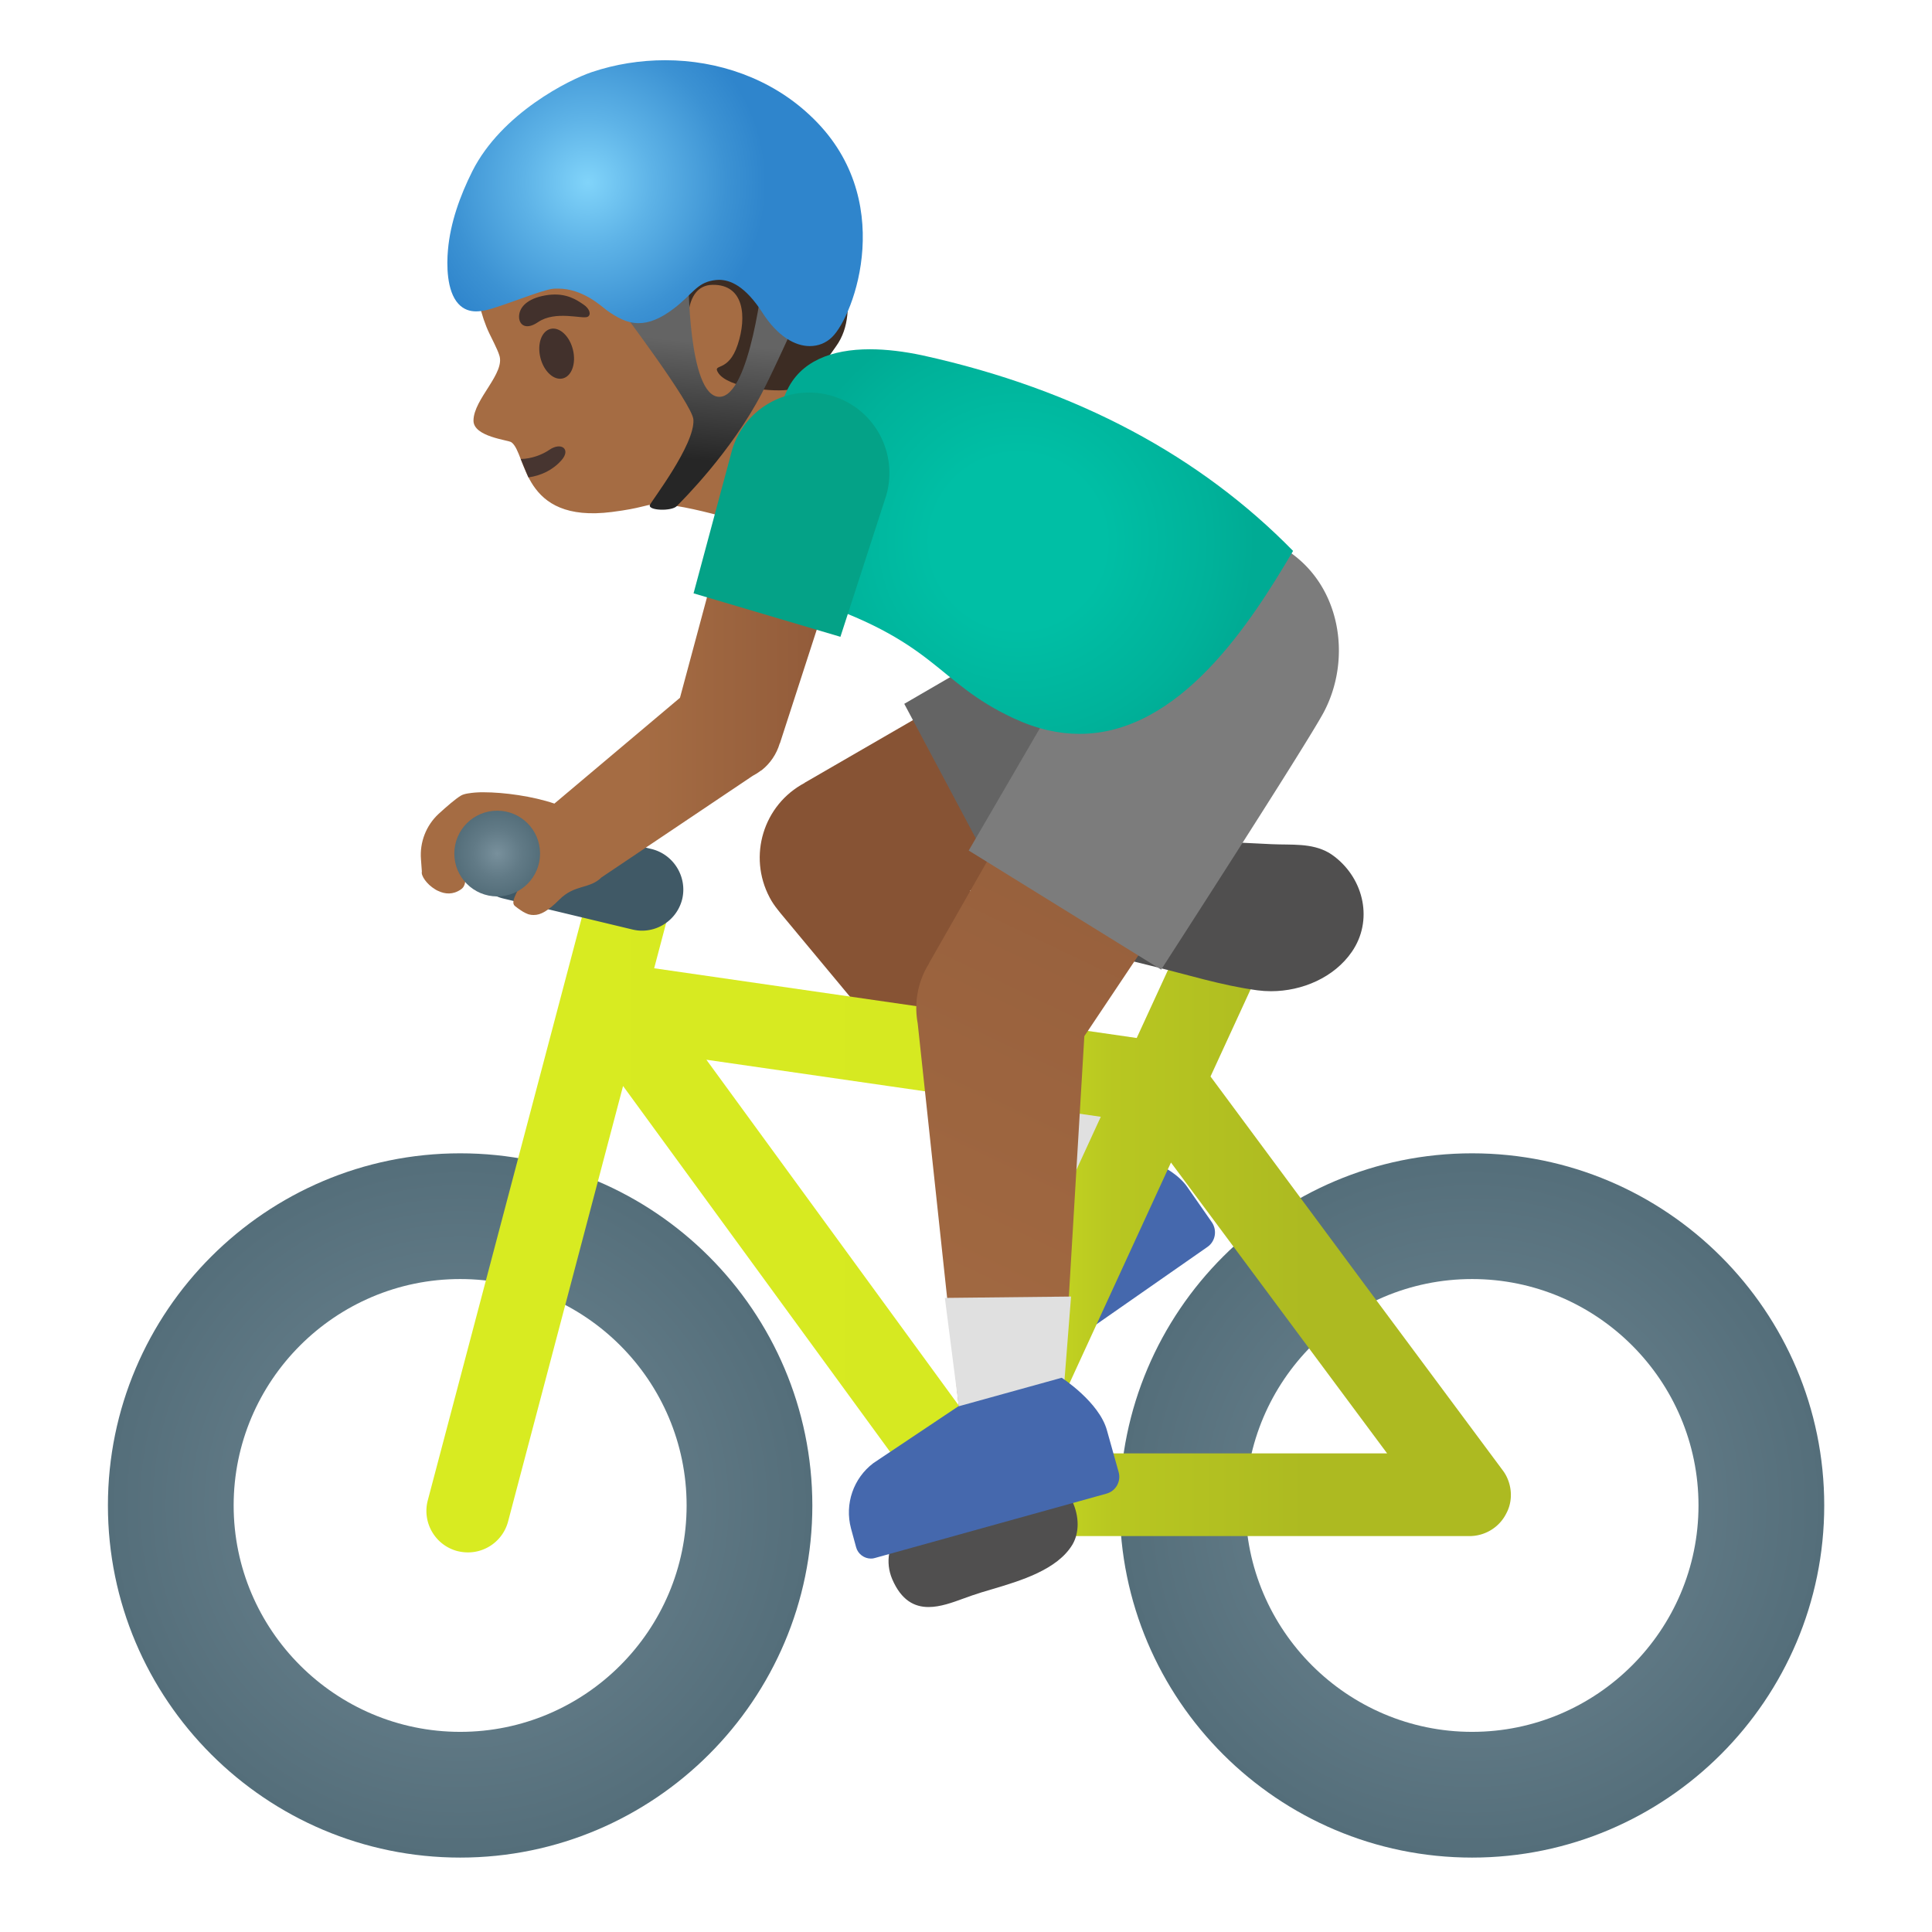 <svg xmlns="http://www.w3.org/2000/svg" viewBox="0 0 128 128" style="enable-background:new 0 0 128 128" xml:space="preserve"><path style="fill:#4568ad" d="m80.29 80.98-1.63-2.34c-1.1-1.59-3.98-2.28-3.98-2.28l-5.85 4.06-4.06 5.4c-.93 1.39-.92 3.2.03 4.57l.73 1.06c.2.29.52.44.84.44.2 0 .4-.06.58-.18L80 82.61c.53-.37.65-1.1.29-1.63z"/><path style="fill:#a56c43" d="M51.69 10.35c-3.24-3.37-9.33-5.24-13.7-3.56-4.89 1.88-6.85 6.07-6.6 10.81.09 1.72.49 3.37 1.03 4.49.06.13.56 1.1.65 1.42.45 1.2-1.7 2.93-1.7 4.36 0 1.07 2.31 1.28 2.51 1.43 1.04.75.63 5.39 6.66 4.62 2.03-.26 2.13-.47 2.86-.51 1.9-.12 7.26 1.63 7.26 1.63l2.12-4.44s-1.74-.8-.04-6.17c1.3-4.12 1.02-11.92-1.05-14.08z"/><path style="fill:#473530" d="M35.01 31.63c.83-.12 1.61-.48 2.19-1.14.64-.72-.01-1.23-.8-.69-.48.33-1.2.6-1.9.61l.51 1.22z"/><ellipse transform="rotate(-13.952 36.884 23.432)" style="fill:#42312c" cx="36.88" cy="23.43" rx="1.11" ry="1.69"/><path style="fill:#42312c" d="M35.65 21.34c-.93.64-1.39.05-1.23-.61.12-.48.63-1.02 1.91-1.19 1.2-.15 1.89.34 2.32.63.44.29.53.7.28.82-.33.17-2.12-.44-3.28.35z"/><path style="fill:#3c2c23" d="M53.13 12.16c-.43-.58-.9-1.12-1.44-1.6-.76-.68-1.64-1.21-2.56-1.64-2.44-1.13-5.24-1.5-7.88-.96s-5.08 2.02-6.73 4.15c-1.27 1.65-2.05 3.91-1.25 5.83.99-.29 1.72-1.15 2.8-1.37 1.4-.3 2.93-.32 4.12-1.11.46-.3.85-.71 1.28-1.05.11-.03.18-.04.18-.04 1.91.55.5 5.03 2.91 6.98.48.39 1.04.71 1.04.71s-.41-3.16 1.61-3.19c2.1-.03 2.27 2.12 1.67 3.95-.62 1.9-1.69 1.23-1.31 1.86.62 1.03 3.81 1.33 4.81 1.12 1.34-.27 2.2-1.73 3-2.84.93-1.28.85-2.8.71-4.38-.16-1.74-.99-3.35-1.91-4.84-.33-.55-.67-1.08-1.05-1.58z"/><path style="fill:#875334" d="m83.57 49.62-6.21-11.67-24.05 13.91v.01c-2.74 1.45-3.77 4.85-2.32 7.59.15.29.33.55.53.8l.04.05c.05.06.1.12.15.19l16.86 20.27 7.08-5.21-11.38-16.55 19.3-9.39z"/><path style="fill:#646464" d="M87.51 40.02c-1.4-2.64-4.13-4.16-6.94-4.16-1.25 0-2.51.3-3.69.92v-.01l-16.97 9.86 7.04 13.24 17.31-9.21c3.85-2.04 5.3-6.8 3.25-10.64z"/><path style="fill:#e0e0e0" d="m71.31 69.26-7.64 5.62 4.9 5.89 7.07-5.21z"/><radialGradient id="a" cx="97.52" cy="28.26" r="23.332" gradientTransform="matrix(1 0 0 -1 0 128)" gradientUnits="userSpaceOnUse"><stop offset="0" style="stop-color:#78909c"/><stop offset=".562" style="stop-color:#617a86"/><stop offset="1" style="stop-color:#546e7a"/></radialGradient><path style="fill:url(#a)" d="M97.53 76.41c-12.87 0-23.34 10.47-23.34 23.33 0 12.87 10.47 23.33 23.34 23.33 12.86 0 23.33-10.47 23.33-23.33 0-12.87-10.47-23.33-23.33-23.33zm0 38.33c-8.26 0-15.01-6.73-15.01-15s6.74-15 15.01-15 15 6.73 15 15-6.74 15-15 15z"/><radialGradient id="b" cx="30.48" cy="28.26" r="23.332" gradientTransform="matrix(1 0 0 -1 0 128)" gradientUnits="userSpaceOnUse"><stop offset="0" style="stop-color:#78909c"/><stop offset=".562" style="stop-color:#617a86"/><stop offset="1" style="stop-color:#546e7a"/></radialGradient><path style="fill:url(#b)" d="M30.49 76.41c-12.87 0-23.34 10.47-23.34 23.33 0 12.87 10.47 23.33 23.34 23.33 12.86 0 23.33-10.47 23.33-23.33-.01-12.87-10.47-23.33-23.33-23.33zm0 38.33c-8.26 0-15.01-6.73-15.01-15s6.74-15 15.01-15 15 6.73 15 15-6.73 15-15 15z"/><linearGradient id="c" gradientUnits="userSpaceOnUse" x1="34.686" y1="48.231" x2="99.096" y2="48.231" gradientTransform="matrix(1 0 0 -1 0 128)"><stop offset="0" style="stop-color:#d8eb21"/><stop offset=".441" style="stop-color:#d6e921"/><stop offset=".606" style="stop-color:#b8c721"/><stop offset=".804" style="stop-color:#adba21"/></linearGradient><path style="fill:url(#c)" d="M99.92 98.07a2.59 2.59 0 0 0-.37-.67l-9.17-12.34L80.2 71.32l3.74-8.13c.08-.17.14-.35.18-.53.04-.18.07-.36.07-.54.01-.18-.01-.36-.04-.53-.06-.35-.18-.68-.37-.98a2.7 2.7 0 0 0-1.75-1.24l-.2-.03c-.12-.02-.24-.04-.36-.04h-.04c-.03 0-.06.01-.08.01-.2.01-.4.03-.59.08-.05.01-.1.02-.15.04-.22.07-.43.16-.63.28-.01.01-.03.02-.04.03-.18.12-.34.26-.49.41-.04.04-.08.09-.12.13-.15.18-.29.38-.39.6l-.02.04-3.61 7.85-31.97-4.62 1.07-4.05c.39-1.46-.49-2.96-1.96-3.35-.01 0-.03 0-.04-.01-.22-.06-.44-.09-.66-.09-1.21 0-2.32.81-2.65 2.04l-2.26 8.55-8.5 32.17c-.38 1.46.49 2.96 1.95 3.35.24.06.47.09.71.09h.01c1.21 0 2.32-.81 2.65-2.04l7.62-28.86 20.94 28.69c.05.07.12.13.18.19s.11.12.17.18c.06.06.12.11.19.16l.02.02c.01.01.03.02.04.03.06.05.12.09.19.13.03.02.05.04.08.05.03.01.06.03.09.05.01 0 .02.01.03.02l.06.03c.03.01.05.02.08.03.03.01.07.03.1.04.07.03.15.06.22.08.05.02.1.04.16.05.19.04.4.07.6.07h32.92c1.04 0 1.99-.58 2.45-1.51.36-.67.39-1.48.12-2.19zM46.8 70.21l16.47 2.38 9.66 1.4-9.03 19.65-17.1-23.43zm21.92 26.08 8.86-19.27L91.9 96.29H68.72z"/><path style="fill:#504f4f" d="M71.05 99.48c-.47-1.02-1.33-1.74-2.25-1.89-1.18-.2-6.06 1.39-6.78 1.72-1.75.78-3.88 3-2.91 5.31.61 1.42 1.48 1.85 2.41 1.85.78 0 1.59-.3 2.33-.57l.56-.2c.37-.13.8-.26 1.25-.39 1.96-.58 4.4-1.31 5.4-2.99.45-.78.45-1.84-.01-2.84z"/><path style="fill:#405966" d="m43.17 56.25-8.54-2.05a2.34 2.34 0 0 0-.64-.08c-1.24 0-2.37.84-2.67 2.1a2.74 2.74 0 0 0 2.03 3.31l8.54 2.05c.21.05.42.08.64.08 1.24 0 2.36-.84 2.67-2.1.34-1.47-.57-2.95-2.03-3.31z"/><path style="fill:#504f4f" d="M88.44 56.77c-.13-.1-.27-.2-.41-.28-1.15-.65-2.44-.5-3.76-.56-1.6-.08-3.22-.15-4.82-.25-.88-.06-1.76-.07-2.64-.07-1.03 0-2.07.02-3.09.02-.78 0-1.55-.01-2.32-.05-.04-.01-.1-.01-.16-.01-1.47 0-2.86 1.11-3.37 2.43-.72 1.87.55 3.05 2.14 3.91 1.95 1.06 4.14 1.56 6.27 2.08 2.32.56 4.64 1.3 7.02 1.62.3.04.6.06.91.06 2.06 0 4.19-.91 5.36-2.62 1.4-2.04.82-4.76-1.13-6.28z"/><linearGradient id="d" gradientUnits="userSpaceOnUse" x1="102.032" y1="1.22" x2="36.205" y2="138.874" gradientTransform="translate(0 2)"><stop offset=".195" style="stop-color:#8d5738"/><stop offset=".691" style="stop-color:#a56c43"/></linearGradient><path style="fill:url(#d)" d="M86.54 46.67 75.3 39.71 61.53 63.85h.01a5.572 5.572 0 0 0-.74 3.95l2.77 25.84 6.79-.09 1.48-24.9 14.7-21.98z"/><path style="fill:#e0e0e0" d="m62.6 85.99.98 7.64 6.78-.09.6-7.64z"/><path style="fill:#7c7c7c" d="M85.14 36.38a7.894 7.894 0 0 0-4.13-1.17c-2.63 0-5.21 1.32-6.7 3.73L64.18 56.35l12.75 7.89s9.56-14.8 10.76-17.03c1.92-3.6 1.14-8.54-2.55-10.83z"/><path style="fill:#4568ad" d="m74.11 97.52-.77-2.75c-.51-1.88-3-3.49-3-3.49l-6.86 1.9-5.61 3.75c-1.33 1-1.92 2.71-1.49 4.33l.34 1.25c.12.45.54.75.98.75.09 0 .18-.01.27-.04l15.33-4.26c.63-.17.99-.82.81-1.44z"/><radialGradient id="e" cx="67.457" cy="92.12" r="15.72" gradientTransform="matrix(1 0 0 -1 0 128)" gradientUnits="userSpaceOnUse"><stop offset=".364" style="stop-color:#00bfa5"/><stop offset=".812" style="stop-color:#00b29a"/><stop offset="1" style="stop-color:#00ab94"/></radialGradient><path style="fill:url(#e)" d="M61.1 23.54c-1.18-.25-2.36-.4-3.47-.4-2.52 0-4.63.78-5.53 2.82-.73 1.62-1.49 3.27-2.28 4.92-1.41 2.99-.26 7.58 3.24 8.68 9.09 2.89 8.84 5.59 14.12 8.04 1.53.71 2.98 1.02 4.34 1.02 6.66 0 11.37-7.4 14.15-12.12-6.1-6.23-14.24-10.69-24.57-12.96z"/><linearGradient id="f" gradientUnits="userSpaceOnUse" x1="27.896" y1="83.175" x2="57.488" y2="83.175" gradientTransform="matrix(1 0 0 -1 0 128)"><stop offset=".5" style="stop-color:#a56c43"/><stop offset="1" style="stop-color:#8d5738"/></linearGradient><path style="fill:url(#f)" d="m57.46 31.31-7.78-2.3-4.63 17.22-8.32 7.01c-1.44-.49-3.34-.75-4.69-.75h-.03c-.14 0-.27 0-.39.01-.06 0-.11.01-.16.01-.07.01-.14.01-.2.02-.07.01-.15.02-.21.03-.02 0-.04.01-.07.01-.18.03-.34.08-.44.14-.37.22-.94.72-1.48 1.21-.83.77-1.26 1.88-1.17 3.01l.06.82c-.07.25.31.83.88 1.17.03.02.07.04.1.06.03.02.07.03.11.05.44.21.97.26 1.49-.1.68-.45-.05-1.7.27-2.23.37-.63 1.01-1.27 1.01-1.27s1.98-.15 2.41.16c.76.63.98 1.19.55 2.39-.31.86-1.02 1.75-.66 2.04.13.11.26.2.38.28.01.01.02.01.03.02.09.06.18.12.27.16.05.03.11.04.16.07.04.02.08.03.13.04.08.02.16.03.24.03h.04c.46.01.96-.28 1.69-1.01 1.03-1.04 2.01-.69 2.8-1.48l9.9-6.65.12-.08c.19-.1.38-.22.55-.35l.04-.02c.57-.45.99-1.07 1.2-1.78h.01l5.82-17.95-.03.01z"/><radialGradient id="g" cx="32.945" cy="71.45" r="2.84" gradientTransform="matrix(1 0 0 -1 0 128)" gradientUnits="userSpaceOnUse"><stop offset="0" style="stop-color:#78909c"/><stop offset=".562" style="stop-color:#617a86"/><stop offset="1" style="stop-color:#546e7a"/></radialGradient><path style="fill:url(#g)" d="M32.94 53.71c-1.57 0-2.84 1.27-2.84 2.84s1.27 2.84 2.84 2.84 2.84-1.27 2.84-2.84-1.27-2.84-2.84-2.84z"/><path style="fill:#04a287" d="M55.12 26.23a5.318 5.318 0 0 0-6.62 3.59l-2.55 9.49 9.73 2.88 3.03-9.35c.82-2.82-.77-5.78-3.59-6.61z"/><linearGradient id="h" gradientUnits="userSpaceOnUse" x1="72.025" y1="19.442" x2="72.025" y2="27.29" gradientTransform="rotate(4.98 21.918 -266.967)"><stop offset="0" style="stop-color:#646464"/><stop offset=".995" style="stop-color:#262626"/></linearGradient><path style="fill:url(#h)" d="M45.94 27.8c.11 1.66-2.8 5.42-2.88 5.65-.16.38 1.43.44 1.78.08s3.57-3.53 5.64-7.49c.93-1.78 3.03-6.51 3.03-6.51l-2.93-1.43s-.86 8.22-2.93 8.19c-2.08-.03-2.04-7.99-2.04-7.99l-4.67 1.94c-.01 0 4.94 6.53 5 7.56z"/><radialGradient id="i" cx="38.949" cy="115.913" r="11.814" gradientTransform="matrix(1 0 0 -1 0 128)" gradientUnits="userSpaceOnUse"><stop offset="0" style="stop-color:#81d4fa"/><stop offset=".36" style="stop-color:#5eb3e7"/><stop offset=".775" style="stop-color:#3c92d3"/><stop offset="1" style="stop-color:#2f85cc"/></radialGradient><path style="fill:url(#i)" d="M53.65 7.63c-2.6-2.44-6.08-3.64-9.58-3.64-1.64 0-3.3.26-4.87.79-1.44.48-5.97 2.71-7.91 6.57-.81 1.62-1.45 3.39-1.61 5.19-.09.98-.1 2.73.69 3.59.35.38.77.5 1.17.5.21 0 .42-.03.62-.07 1.05-.23 3.7-1.35 4.49-1.43.11-.01.21-.01.32-.01 1.66 0 2.89 1.19 3.22 1.43.67.48 1.34.86 2.12.86.67 0 1.43-.27 2.36-.99 1.21-.93 1.48-1.65 2.56-1.84.12-.02.26-.04.4-.04.73 0 1.73.38 2.9 2.2.99 1.54 2.14 2.19 3.12 2.19.57 0 1.08-.21 1.47-.59 1.48-1.42 4.39-9.27-1.47-14.71z"/></svg>